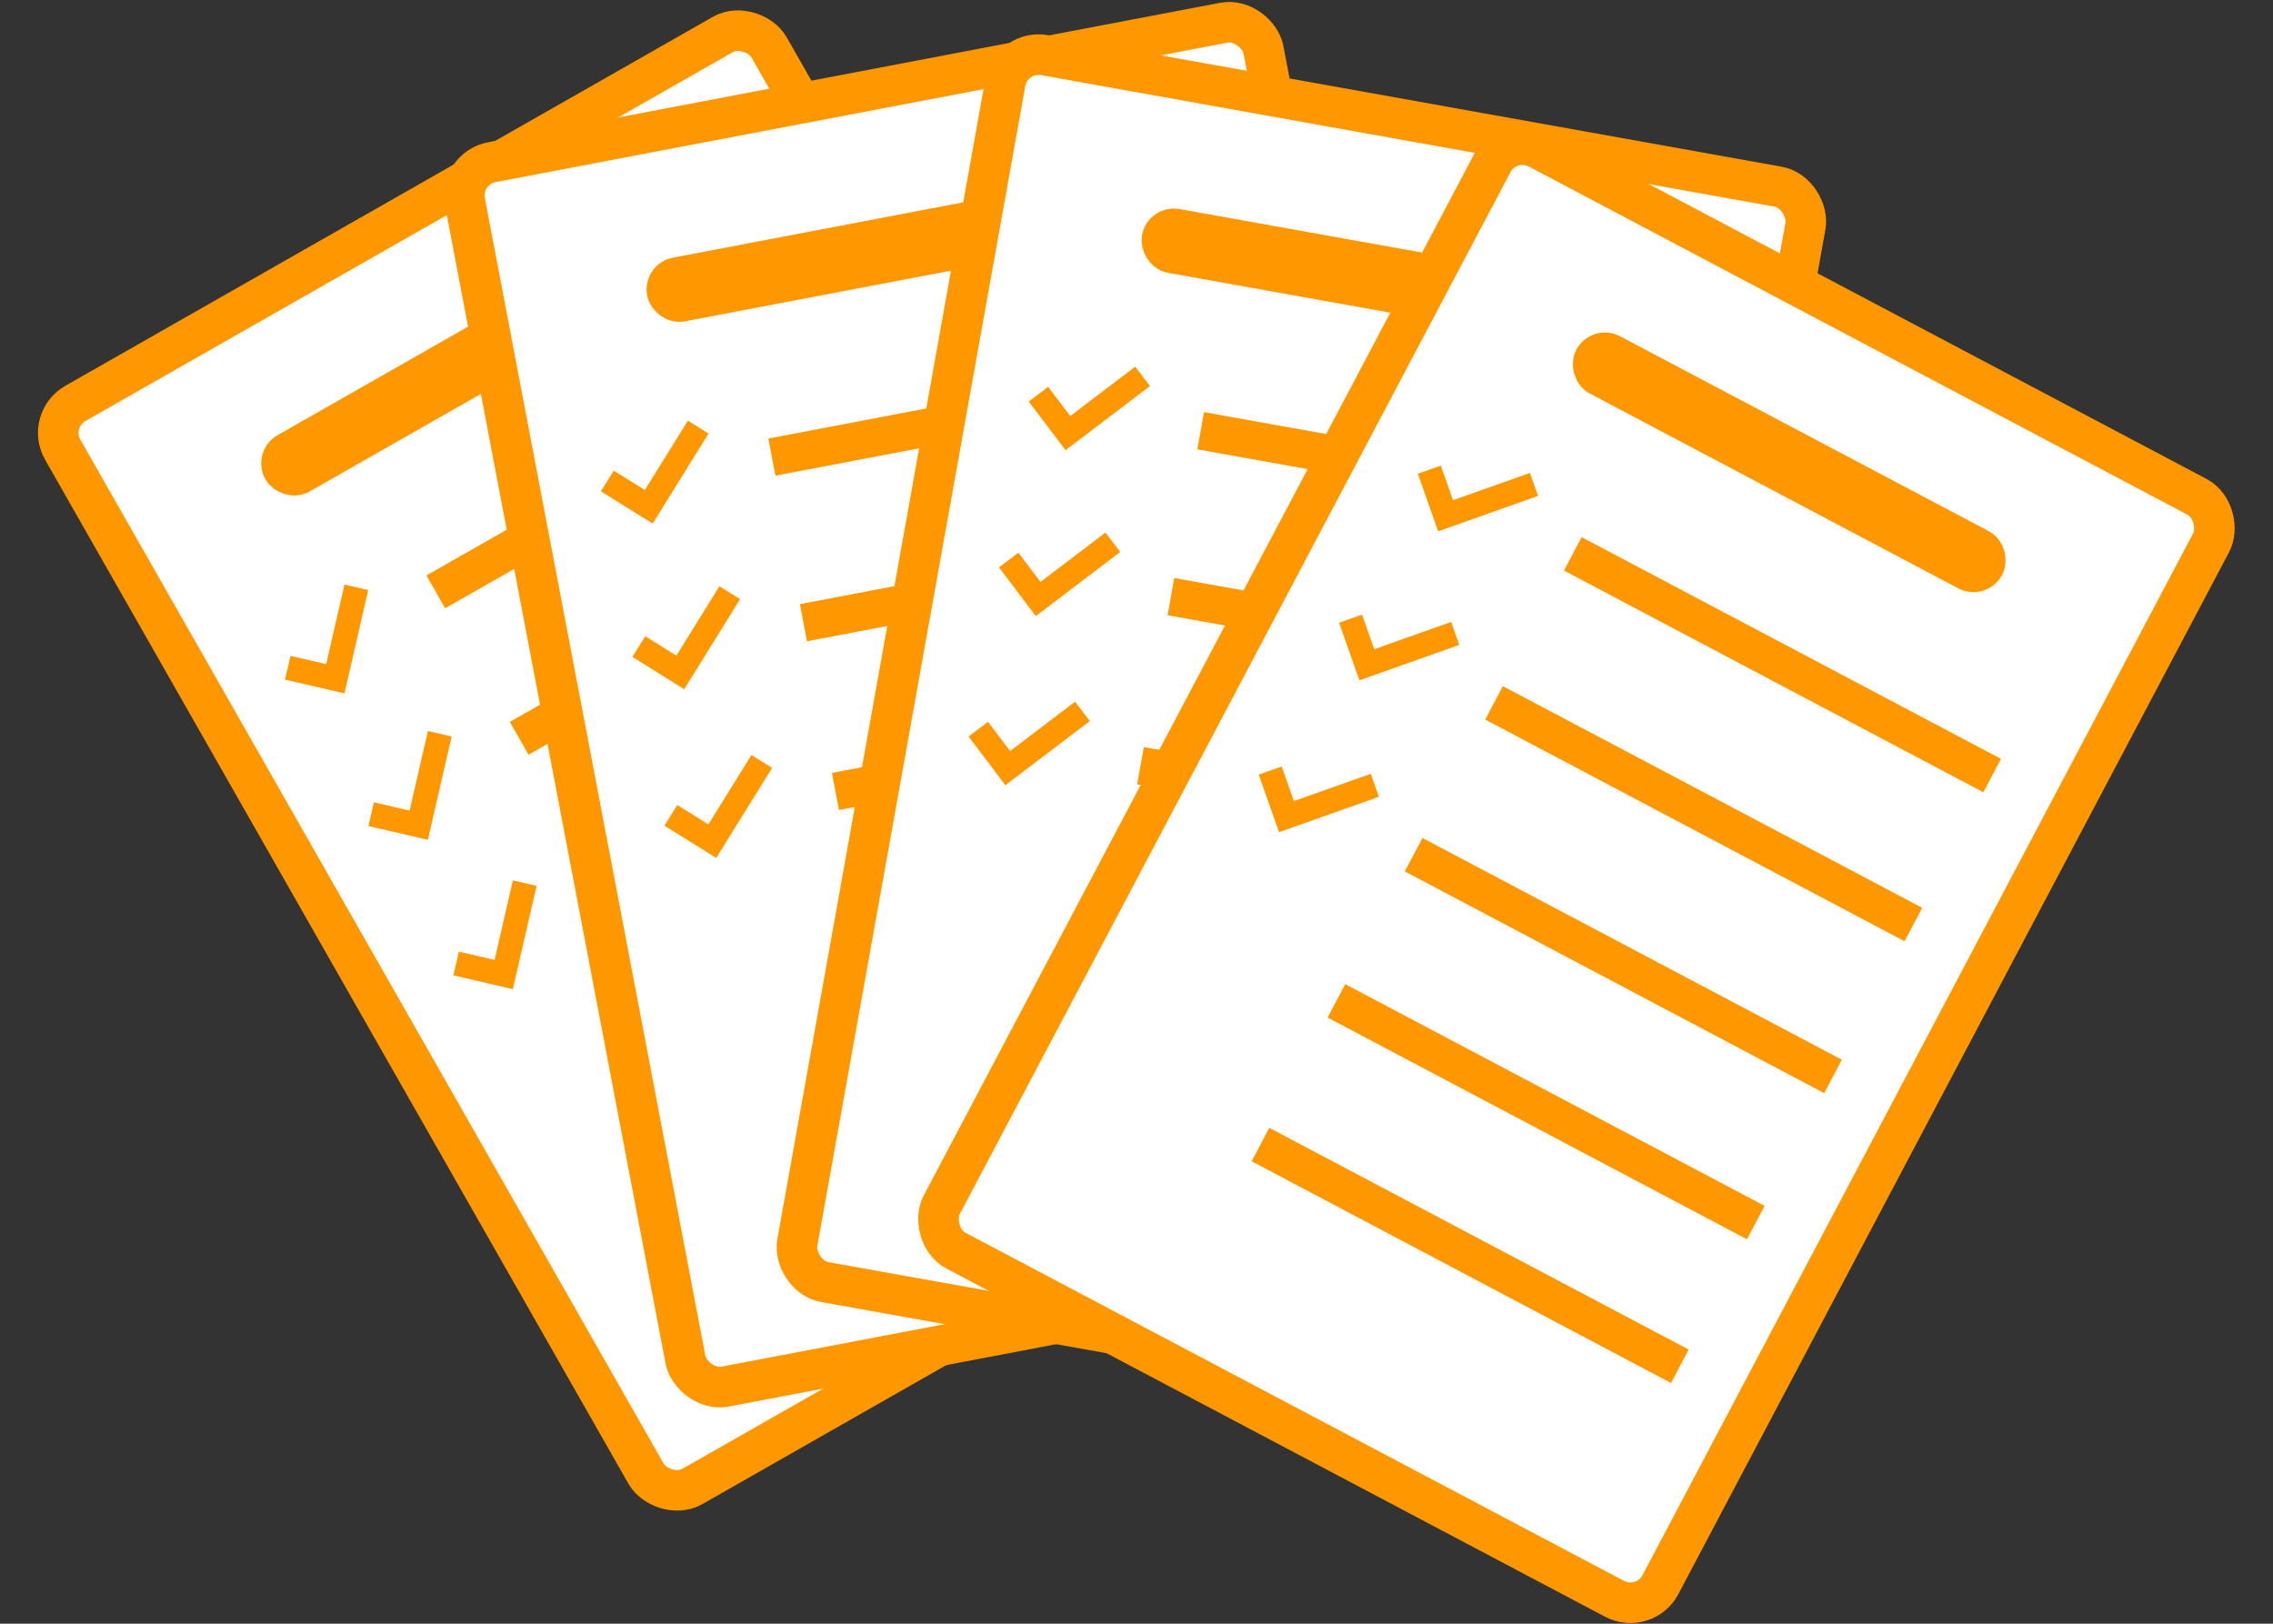 <?xml version="1.0" encoding="UTF-8"?>
<!-- Created with Inkscape (http://www.inkscape.org/) -->
<svg width="140" height="100" version="1.1" viewBox="0 0 37.042 26.458" xmlns="http://www.w3.org/2000/svg"><rect x="0" y="0" width="37.042" height="26.458" fill="#333333" stroke="none"/><g fill="#fff" stroke="#ff9800"><g transform="rotate(-11.682 -9.66 -47.538)"><rect transform="rotate(-17.989)" x="-12.384" y="4.209" width="13.247" height="20.311" ry=".552" stroke-linecap="round" stroke-width=".661"/><g transform="rotate(-17.989 10.416 69.664)" fill-rule="evenodd"><path d="m11.067 9.853 0.585 0.54 1.035-1.125" stroke-width=".397"/><path d="m13.775 9.973h7.73" stroke-width=".616"/></g><g transform="rotate(-17.989 19.091 68.291)" fill-rule="evenodd"><path d="m11.067 9.853 0.585 0.54 1.035-1.125" stroke-width=".397"/><path d="m13.775 9.973h7.73" stroke-width=".616"/></g><g fill-rule="evenodd"><path d="m-5.725 17.851 0.723 0.333 0.637-1.389" stroke-width=".397"/><g stroke-width=".616"><path d="m-3.113 17.129 7.353-2.387"/><path d="m-2.281 19.691 7.353-2.387"/><path d="m-1.463 22.21 7.353-2.387"/></g></g><rect transform="rotate(-17.989)" x="-9.472" y="6.57" width="7.288" height=".495" ry=".247" stroke-linecap="round" stroke-width=".561"/></g><g transform="rotate(-10.785 -5.71 16.531)"><rect x="9.82" y="5.456" width="13.247" height="20.311" ry=".552" stroke-linecap="round" stroke-width=".661"/><g transform="translate(.181 1.058)" fill-rule="evenodd"><path d="m11.067 9.853 0.585 0.54 1.035-1.125" stroke-width=".397"/><path d="m13.775 9.973h7.73" stroke-width=".616"/></g><g transform="translate(.181 3.805)" fill-rule="evenodd"><path d="m11.067 9.853 0.585 0.54 1.035-1.125" stroke-width=".397"/><path d="m13.775 9.973h7.73" stroke-width=".616"/></g><g fill-rule="evenodd"><path d="m11.246 16.457 0.585 0.54 1.035-1.125" stroke-width=".397"/><g stroke-width=".616"><path d="m13.954 16.577h7.73"/><path d="m13.954 19.271h7.73"/><path d="m13.954 21.919h7.73"/></g></g><rect x="12.732" y="7.817" width="7.288" height=".495" ry=".247" stroke-linecap="round" stroke-width=".561"/></g><g transform="rotate(28.155 17.012 58.069)"><rect transform="rotate(-17.989)" x="-12.384" y="4.209" width="13.247" height="20.311" ry=".552" stroke-linecap="round" stroke-width=".661"/><g transform="rotate(-17.989 10.416 69.664)" fill-rule="evenodd"><path d="m11.067 9.853 0.585 0.54 1.035-1.125" stroke-width=".397"/><path d="m13.775 9.973h7.73" stroke-width=".616"/></g><g transform="rotate(-17.989 19.091 68.291)" fill-rule="evenodd"><path d="m11.067 9.853 0.585 0.54 1.035-1.125" stroke-width=".397"/><path d="m13.775 9.973h7.73" stroke-width=".616"/></g><g fill-rule="evenodd"><path d="m-5.725 17.851 0.723 0.333 0.637-1.389" stroke-width=".397"/><g stroke-width=".616"><path d="m-3.113 17.129 7.353-2.387"/><path d="m-2.281 19.691 7.353-2.387"/><path d="m-1.463 22.21 7.353-2.387"/></g></g><rect transform="rotate(-17.989)" x="-9.472" y="6.57" width="7.288" height=".495" ry=".247" stroke-linecap="round" stroke-width=".561"/></g><g transform="rotate(45.85 13.748 46.444)"><rect transform="rotate(-17.989)" x="-12.384" y="4.209" width="13.247" height="20.311" ry=".552" stroke-linecap="round" stroke-width=".661"/><g transform="rotate(-17.989 10.416 69.664)" fill-rule="evenodd"><path d="m11.067 9.853 0.585 0.54 1.035-1.125" stroke-width=".397"/><path d="m13.775 9.973h7.73" stroke-width=".616"/></g><g transform="rotate(-17.989 19.091 68.291)" fill-rule="evenodd"><path d="m11.067 9.853 0.585 0.54 1.035-1.125" stroke-width=".397"/><path d="m13.775 9.973h7.73" stroke-width=".616"/></g><g fill-rule="evenodd"><path d="m-5.725 17.851 0.723 0.333 0.637-1.389" stroke-width=".397"/><g stroke-width=".616"><path d="m-3.113 17.129 7.353-2.387"/><path d="m-2.281 19.691 7.353-2.387"/><path d="m-1.463 22.21 7.353-2.387"/></g></g><rect transform="rotate(-17.989)" x="-9.472" y="6.57" width="7.288" height=".495" ry=".247" stroke-linecap="round" stroke-width=".561"/></g></g></svg>
